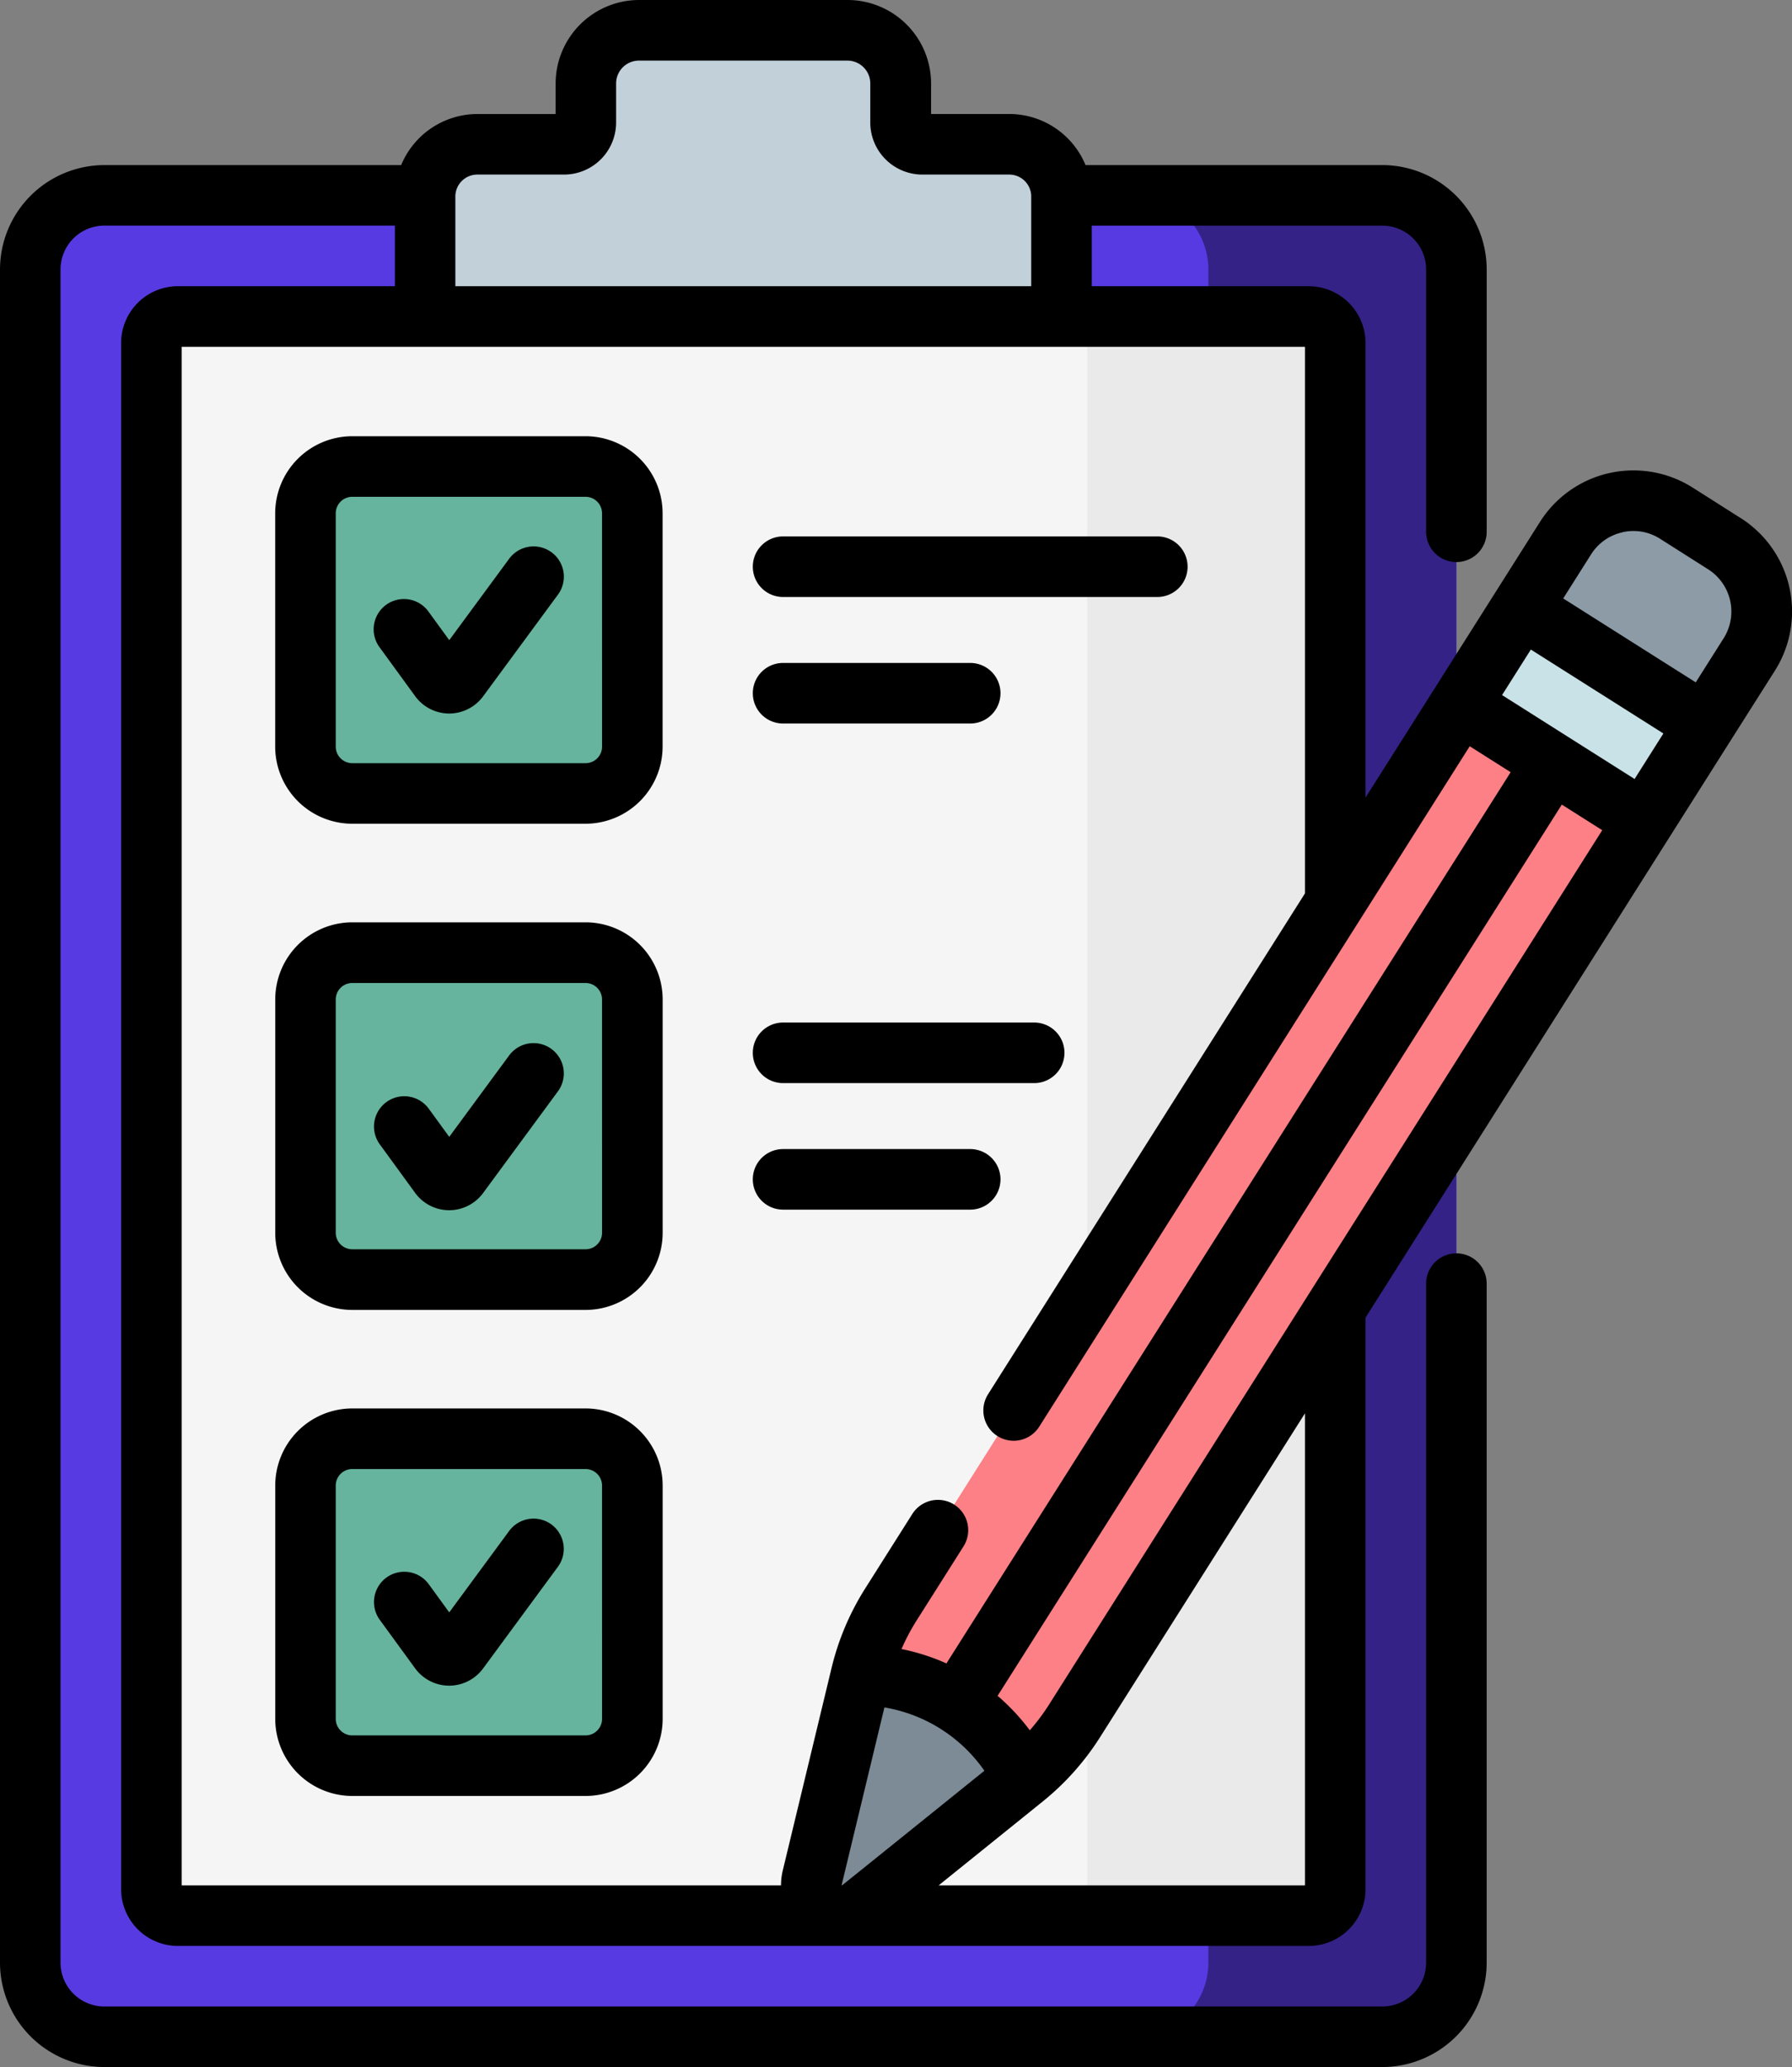 <svg xmlns="http://www.w3.org/2000/svg" width="93.975" height="108.377" viewBox="0 0 93.975 108.377">
  <rect x="0" y="0" width="93.975" height="108.377" fill="#808080" stroke="none"/>
  <g id="lista-de-verificacion_7_" data-name="lista-de-verificacion(7)" transform="translate(-34.02)">
    <g id="Grupo_955942" data-name="Grupo 955942" transform="translate(35.607 1.588)">
      <g id="Grupo_955941" data-name="Grupo 955941" transform="translate(0)">
        <g id="Grupo_955938" data-name="Grupo 955938">
          <g id="Grupo_955935" data-name="Grupo 955935">
            <path id="Trazado_656219" data-name="Trazado 656219" d="M112.416,144.937H45.4a3.886,3.886,0,0,1-3.886-3.886V52.277A3.886,3.886,0,0,1,45.4,48.391h67.015a3.886,3.886,0,0,1,3.886,3.886v88.774A3.886,3.886,0,0,1,112.416,144.937Z" transform="translate(-41.515 -39.735)" fill="#583ae2"/>
            <path id="Trazado_656220" data-name="Trazado 656220" d="M328.032,48.39H315.026a3.886,3.886,0,0,1,3.886,3.886V141.05a3.886,3.886,0,0,1-3.886,3.886h13.006a3.886,3.886,0,0,0,3.886-3.886V52.276a3.886,3.886,0,0,0-3.886-3.886Z" transform="translate(-257.131 -39.735)" fill="#342287"/>
            <path id="Trazado_656221" data-name="Trazado 656221" d="M71.522,160.852V79.787A1.389,1.389,0,0,1,72.911,78.4h59.306a1.389,1.389,0,0,1,1.389,1.389v81.065a1.389,1.389,0,0,1-1.389,1.389H72.911A1.389,1.389,0,0,1,71.522,160.852Z" transform="translate(-65.17 -63.391)" fill="#f5f5f5"/>
            <path id="Trazado_656222" data-name="Trazado 656222" d="M309.822,78.4H296.816a1.389,1.389,0,0,1,1.389,1.389v81.065a1.389,1.389,0,0,1-1.389,1.389h13.006a1.389,1.389,0,0,0,1.389-1.389V79.787A1.389,1.389,0,0,0,309.822,78.4Z" transform="translate(-242.776 -63.391)" fill="#eaeaea"/>
            <path id="Trazado_656223" data-name="Trazado 656223" d="M164.286,12.336V10.29A2.79,2.79,0,0,0,161.5,7.5h-10.93a2.79,2.79,0,0,0-2.79,2.79v2.046a1.141,1.141,0,0,1-1.141,1.141h-4.549a2.74,2.74,0,0,0-2.74,2.74v6.289h33.372V16.218a2.74,2.74,0,0,0-2.74-2.74h-4.549A1.141,1.141,0,0,1,164.286,12.336Z" transform="translate(-118.636 -7.5)" fill="#c2d0da"/>
          </g>
          <g id="Grupo_955937" data-name="Grupo 955937" transform="translate(14.432 22.871)">
            <g id="Grupo_955936" data-name="Grupo 955936">
              <path id="Trazado_656224" data-name="Trazado 656224" d="M109.694,130.236V118a2.454,2.454,0,0,1,2.454-2.454h12.233A2.454,2.454,0,0,1,126.836,118v12.233a2.454,2.454,0,0,1-2.454,2.454H112.148A2.454,2.454,0,0,1,109.694,130.236Z" transform="translate(-109.694 -115.548)" fill="#66b49d"/>
              <path id="Trazado_656225" data-name="Trazado 656225" d="M109.694,250.643V238.409a2.454,2.454,0,0,1,2.454-2.454h12.233a2.454,2.454,0,0,1,2.454,2.454v12.233a2.454,2.454,0,0,1-2.454,2.454H112.148A2.454,2.454,0,0,1,109.694,250.643Z" transform="translate(-109.694 -210.468)" fill="#66b49d"/>
              <path id="Trazado_656226" data-name="Trazado 656226" d="M109.694,371.048V358.814a2.454,2.454,0,0,1,2.454-2.454h12.233a2.454,2.454,0,0,1,2.454,2.454v12.233a2.454,2.454,0,0,1-2.454,2.454H112.148A2.454,2.454,0,0,1,109.694,371.048Z" transform="translate(-109.694 -305.387)" fill="#66b49d"/>
            </g>
          </g>
        </g>
        <g id="Grupo_955940" data-name="Grupo 955940" transform="translate(40.958 24.666)">
          <g id="Grupo_955939" data-name="Grupo 955939" transform="translate(2.607)">
            <path id="Trazado_656227" data-name="Trazado 656227" d="M288.39,180.59l-1.559-2.053L281,174.843l-2.242-.353-29.864,47.192a12.292,12.292,0,0,0-1.565,3.7,9.62,9.62,0,0,1,8.526,5.4,12.289,12.289,0,0,0,2.672-2.995Z" transform="translate(-247.328 -163.808)" fill="#fc8086"/>
            <path id="Trazado_656228" data-name="Trazado 656228" d="M421.607,126.277l-2.52-1.6a4.209,4.209,0,0,0-5.809,1.305l-2.311,3.652.737,1.486,7.013,4.441,1.883.173,2.312-3.654a4.209,4.209,0,0,0-1.3-5.807Z" transform="translate(-376.329 -124.027)" fill="#8c9ba6"/>
          </g>
          <path id="Trazado_656229" data-name="Trazado 656229" d="M0,0H6V11.4H0Z" transform="matrix(0.535, -0.845, 0.845, 0.535, 34.04, 10.668)" fill="#c9e2e7"/>
          <path id="Trazado_656230" data-name="Trazado 656230" d="M246.144,420.294l-8.5,6.852a1.614,1.614,0,0,1-2.581-1.634l2.559-10.617A9.62,9.62,0,0,1,246.144,420.294Z" transform="translate(-235.011 -353.326)" fill="#7c8b96"/>
        </g>
      </g>
    </g>
    <g id="Grupo_955945" data-name="Grupo 955945" transform="translate(34.02 0)">
      <g id="Grupo_955944" data-name="Grupo 955944" transform="translate(0 0)">
        <g id="Grupo_955943" data-name="Grupo 955943">
          <path id="Trazado_656231" data-name="Trazado 656231" d="M135.985,135.648a1.588,1.588,0,0,0-2.22.337l-3.142,4.269-1.074-1.476a1.588,1.588,0,1,0-2.567,1.869l1.854,2.546a2.215,2.215,0,0,0,1.778.908h.006a2.214,2.214,0,0,0,1.777-.9l3.927-5.335a1.589,1.589,0,0,0-.338-2.22Z" transform="translate(-107.063 -106.691)"/>
          <path id="Trazado_656232" data-name="Trazado 656232" d="M135.984,258.675a1.588,1.588,0,0,0-2.22.337l-3.142,4.269-1.074-1.476a1.588,1.588,0,1,0-2.568,1.869l1.854,2.546a2.214,2.214,0,0,0,1.778.908h.006a2.215,2.215,0,0,0,1.778-.9l3.927-5.335A1.588,1.588,0,0,0,135.984,258.675Z" transform="translate(-107.063 -203.676)"/>
          <path id="Trazado_656233" data-name="Trazado 656233" d="M135.984,376.459a1.588,1.588,0,0,0-2.22.337l-3.142,4.269-1.074-1.476a1.588,1.588,0,1,0-2.568,1.869L128.833,384a2.214,2.214,0,0,0,1.778.908h.006a2.215,2.215,0,0,0,1.778-.9l3.927-5.335A1.588,1.588,0,0,0,135.984,376.459Z" transform="translate(-107.063 -296.529)"/>
          <path id="Trazado_656234" data-name="Trazado 656234" d="M222.113,136.043h19.625a1.588,1.588,0,1,0,0-3.176H222.113a1.588,1.588,0,1,0,0,3.176Z" transform="translate(-181.047 -104.743)"/>
          <path id="Trazado_656235" data-name="Trazado 656235" d="M222.113,167.384h9.813a1.588,1.588,0,1,0,0-3.176h-9.813a1.588,1.588,0,0,0,0,3.176Z" transform="translate(-181.047 -129.45)"/>
          <path id="Trazado_656236" data-name="Trazado 656236" d="M222.113,256.448h13.168a1.588,1.588,0,1,0,0-3.176H222.113a1.588,1.588,0,1,0,0,3.176Z" transform="translate(-181.047 -199.661)"/>
          <path id="Trazado_656237" data-name="Trazado 656237" d="M231.926,287.79a1.588,1.588,0,1,0,0-3.176h-9.813a1.588,1.588,0,0,0,0,3.176Z" transform="translate(-181.047 -224.369)"/>
          <path id="Trazado_656238" data-name="Trazado 656238" d="M118.473,108.047H106.239a4.047,4.047,0,0,0-4.042,4.042v12.233a4.047,4.047,0,0,0,4.042,4.042h12.233a4.047,4.047,0,0,0,4.042-4.042V112.089A4.047,4.047,0,0,0,118.473,108.047Zm.866,16.276a.867.867,0,0,1-.866.866H106.239a.867.867,0,0,1-.866-.866V112.089a.867.867,0,0,1,.866-.866h12.233a.867.867,0,0,1,.866.866Z" transform="translate(-87.766 -85.176)"/>
          <path id="Trazado_656239" data-name="Trazado 656239" d="M118.473,228.453H106.239A4.047,4.047,0,0,0,102.2,232.5v12.233a4.047,4.047,0,0,0,4.042,4.042h12.233a4.047,4.047,0,0,0,4.042-4.042V232.5A4.047,4.047,0,0,0,118.473,228.453Zm.866,16.276a.867.867,0,0,1-.866.866H106.239a.867.867,0,0,1-.866-.866V232.5a.867.867,0,0,1,.866-.866h12.233a.867.867,0,0,1,.866.866Z" transform="translate(-87.766 -180.096)"/>
          <path id="Trazado_656240" data-name="Trazado 656240" d="M118.473,348.857H106.239A4.047,4.047,0,0,0,102.2,352.9v12.233a4.047,4.047,0,0,0,4.042,4.042h12.233a4.047,4.047,0,0,0,4.042-4.042V352.9A4.047,4.047,0,0,0,118.473,348.857Zm.866,16.276a.867.867,0,0,1-.866.866H106.239a.867.867,0,0,1-.866-.866V352.9a.867.867,0,0,1,.866-.866h12.233a.867.867,0,0,1,.866.866Z" transform="translate(-87.766 -275.013)"/>
          <path id="Trazado_656241" data-name="Trazado 656241" d="M125.3,27.161l-2.52-1.6a5.8,5.8,0,0,0-8,1.8l-2.311,3.652-3.209,5.071-3.629,5.734V17.984a2.98,2.98,0,0,0-2.977-2.977H91.275V11.831h15.233a2.3,2.3,0,0,1,2.3,2.3V27.881a1.588,1.588,0,0,0,3.176,0V14.129a5.48,5.48,0,0,0-5.474-5.474H90.947a4.334,4.334,0,0,0-4-2.678h-4.1v-1.6A4.383,4.383,0,0,0,78.467,0H67.536a4.383,4.383,0,0,0-4.378,4.378v1.6h-4.1a4.333,4.333,0,0,0-4,2.678H39.494A5.48,5.48,0,0,0,34.02,14.13V102.9a5.48,5.48,0,0,0,5.474,5.474h67.015a5.48,5.48,0,0,0,5.474-5.474V67.3a1.588,1.588,0,0,0-3.176,0v35.6a2.3,2.3,0,0,1-2.3,2.3H39.494a2.3,2.3,0,0,1-2.3-2.3V14.129a2.3,2.3,0,0,1,2.3-2.3H54.727v3.176H43.349a2.98,2.98,0,0,0-2.977,2.977V99.048a2.98,2.98,0,0,0,2.977,2.977h59.305a2.98,2.98,0,0,0,2.977-2.977V69.081l15.946-25.2h0l3.208-5.069L127.1,35.16a5.8,5.8,0,0,0-1.8-8Zm-6.2.744a2.6,2.6,0,0,1,1.977.343l2.52,1.6a2.624,2.624,0,0,1,.813,3.616l-1.463,2.312-6.95-4.4,1.462-2.31a2.6,2.6,0,0,1,1.64-1.156ZM89.029,89.377a10.691,10.691,0,0,1-1.006,1.341,11.162,11.162,0,0,0-1.688-1.807l29.589-46.726,2.119,1.342Zm-10.843,9.47a.214.214,0,0,0-.03-.011h0L80.4,89.52a7.994,7.994,0,0,1,5.243,3.32c-8.408,6.775-7.335,5.9-7.454,6.007ZM114.3,34.056l6.95,4.4-1.51,2.387-6.95-4.4ZM57.9,10.341c0-.019,0-.039,0-.059s0-.013,0-.02a1.153,1.153,0,0,1,1.15-1.109H63.6a2.732,2.732,0,0,0,2.729-2.729V4.378a1.2,1.2,0,0,1,1.2-1.2h10.93a1.2,1.2,0,0,1,1.2,1.2V6.424A2.732,2.732,0,0,0,82.4,9.153h4.549a1.153,1.153,0,0,1,1.15,1.109c0,.007,0,.013,0,.02s0,.039,0,.058v4.666H57.9ZM43.547,18.183h58.908V46.839L85.835,73.1a1.588,1.588,0,1,0,2.684,1.7l22.575-35.674,2.147,1.36L83.652,87.212a11.151,11.151,0,0,0-2.355-.753,10.739,10.739,0,0,1,.782-1.483l2.469-3.9a1.588,1.588,0,1,0-2.684-1.7l-2.468,3.9a13.854,13.854,0,0,0-1.767,4.173h0L75.07,98.067a3.3,3.3,0,0,0-.092.782H43.547Zm58.908,80.666H83.245l5.45-4.392a13.849,13.849,0,0,0,3.017-3.382L102.455,74.1Z" transform="translate(-34.02 0)"/>
        </g>
      </g>
    </g>
  </g>
</svg>

